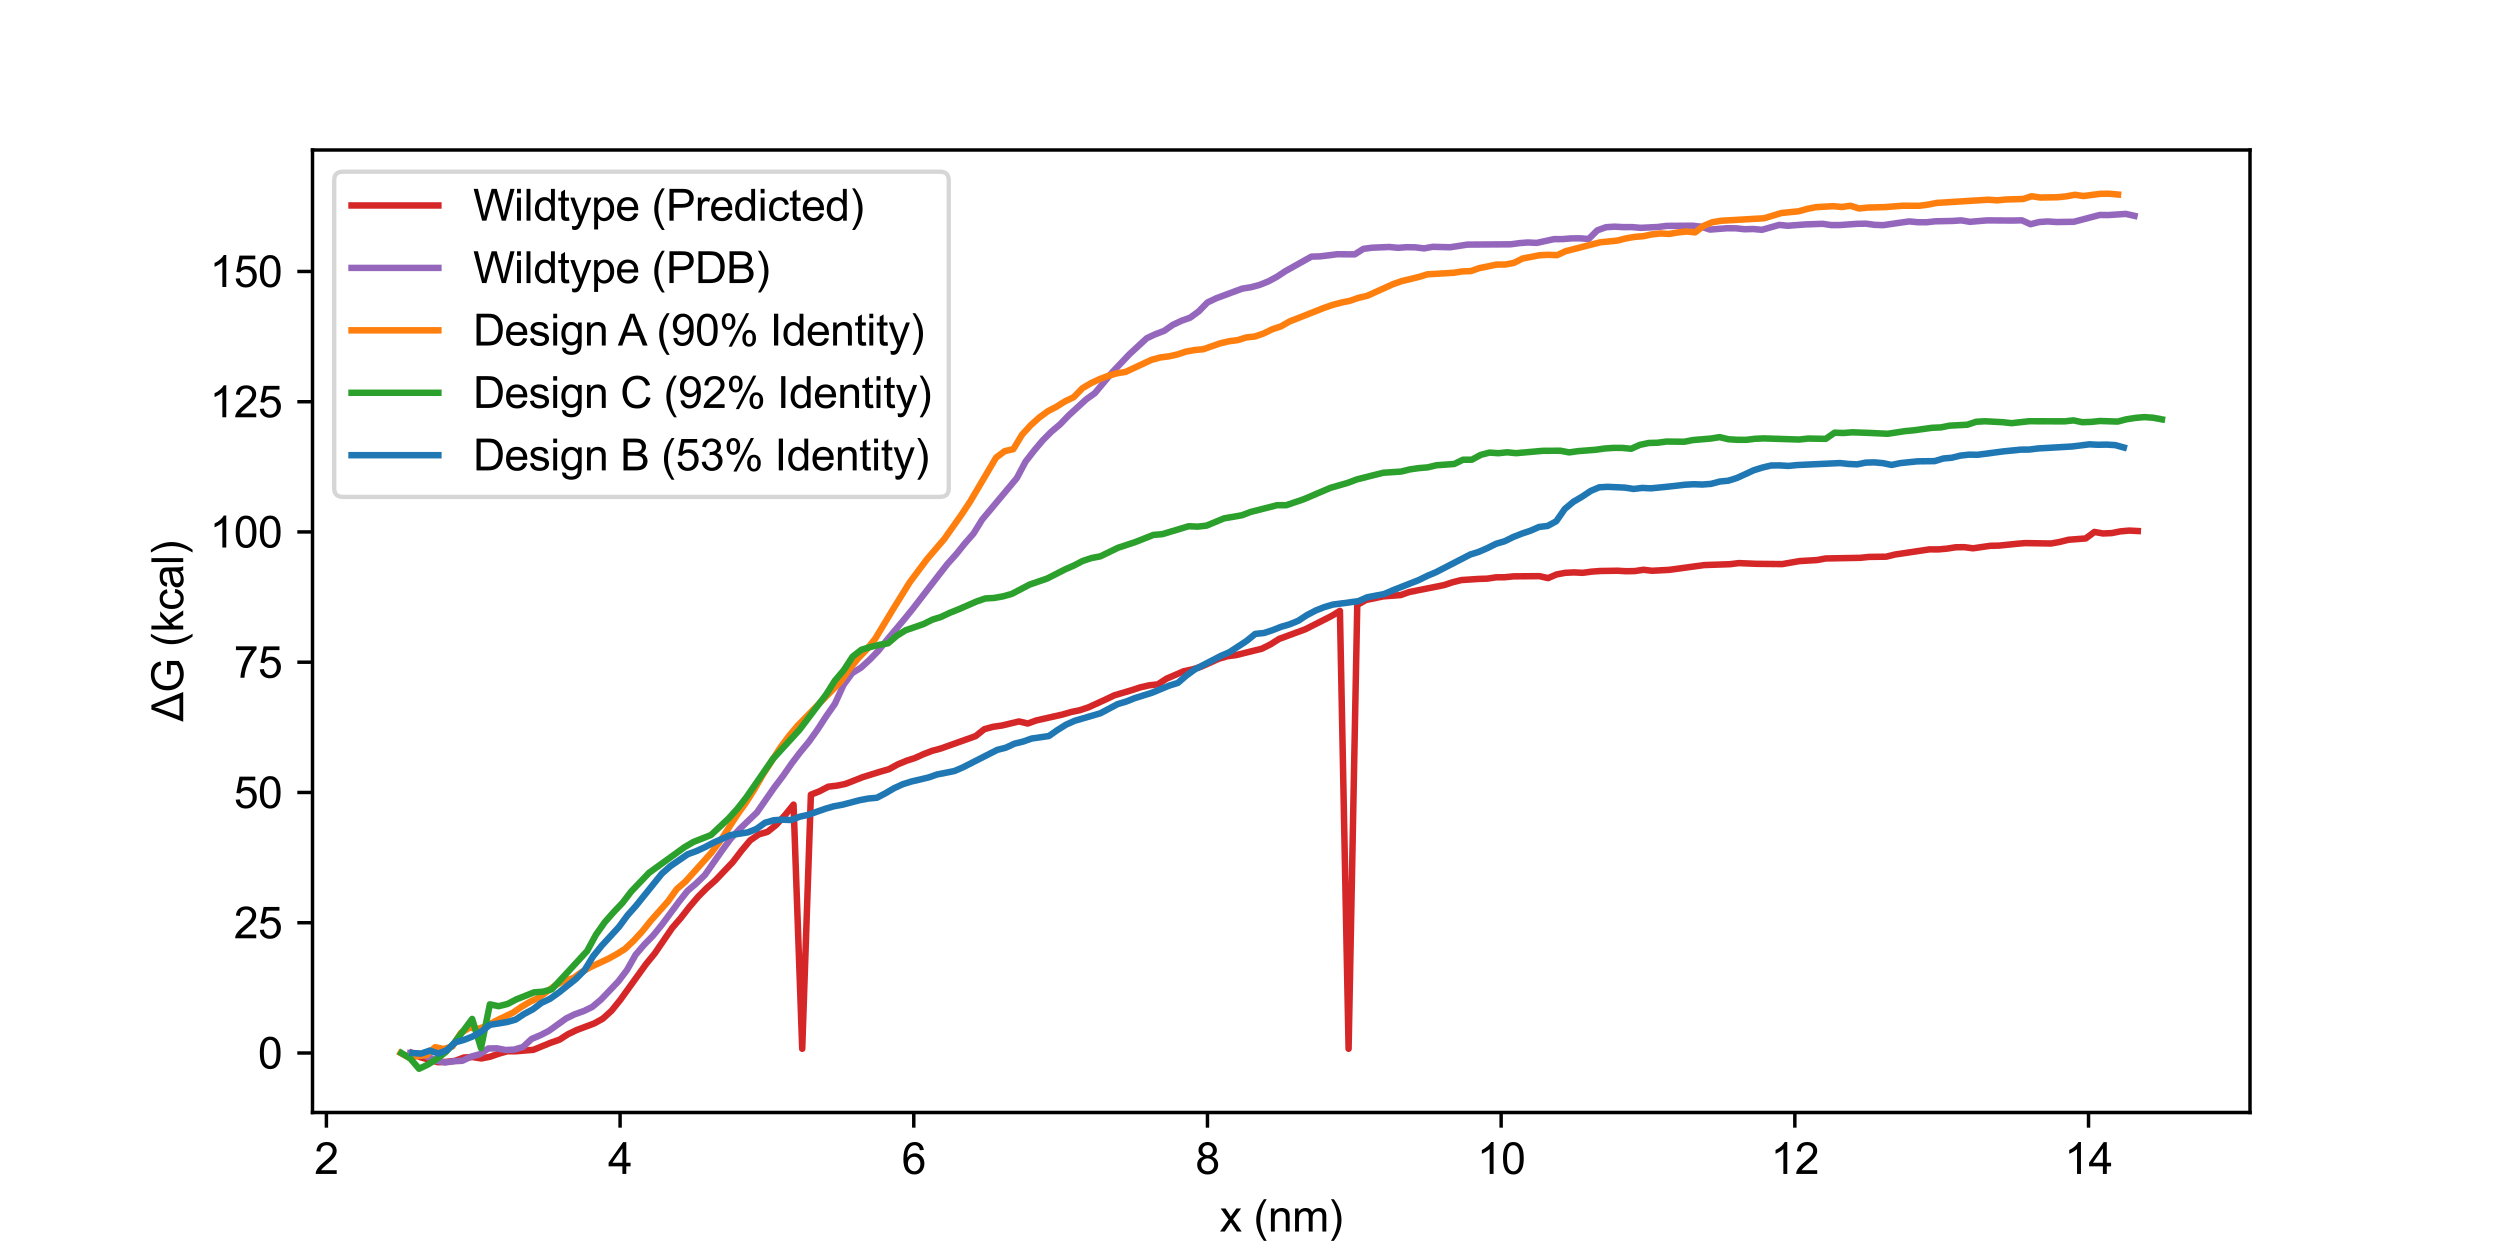 <?xml version="1.0" encoding="utf-8" standalone="no"?>
<!DOCTYPE svg PUBLIC "-//W3C//DTD SVG 1.1//EN"
  "http://www.w3.org/Graphics/SVG/1.1/DTD/svg11.dtd">
<svg xmlns:xlink="http://www.w3.org/1999/xlink" width="576pt" height="288pt" viewBox="0 0 576 288" xmlns="http://www.w3.org/2000/svg" version="1.1">
 <defs>
  <style type="text/css">*{stroke-linejoin: round; stroke-linecap: butt}</style>
 </defs>
 <g id="figure_1">
  <g id="patch_1">
   <path d="M 0 288 
L 576 288 
L 576 0 
L 0 0 
z
" style="fill: #ffffff"/>
  </g>
  <g id="axes_1">
   <g id="patch_2">
    <path d="M 72 256.32 
L 518.4 256.32 
L 518.4 34.56 
L 72 34.56 
z
" style="fill: #ffffff"/>
   </g>
   <g id="matplotlib.axis_1">
    <g id="xtick_1">
     <g id="line2d_1">
      <defs>
       <path id="m105fe43b9d" d="M 0 0 
L 0 3.5 
" style="stroke: #000000; stroke-width: 0.8"/>
      </defs>
      <g>
       <use xlink:href="#m105fe43b9d" x="75.203" y="256.32" style="stroke: #000000; stroke-width: 0.8"/>
      </g>
     </g>
     <g id="text_1">
      <!-- 2 -->
      <g transform="translate(72.423 270.478) scale(0.1 -0.1)">
       <defs>
        <path id="ArialMT-32" d="M 3222 541 
L 3222 0 
L 194 0 
Q 188 203 259 391 
Q 375 700 629 1000 
Q 884 1300 1366 1694 
Q 2113 2306 2375 2664 
Q 2638 3022 2638 3341 
Q 2638 3675 2398 3904 
Q 2159 4134 1775 4134 
Q 1369 4134 1125 3890 
Q 881 3647 878 3216 
L 300 3275 
Q 359 3922 746 4261 
Q 1134 4600 1788 4600 
Q 2447 4600 2831 4234 
Q 3216 3869 3216 3328 
Q 3216 3053 3103 2787 
Q 2991 2522 2730 2228 
Q 2469 1934 1863 1422 
Q 1356 997 1212 845 
Q 1069 694 975 541 
L 3222 541 
z
" transform="scale(0.016)"/>
       </defs>
       <use xlink:href="#ArialMT-32"/>
      </g>
     </g>
    </g>
    <g id="xtick_2">
     <g id="line2d_2">
      <g>
       <use xlink:href="#m105fe43b9d" x="142.869" y="256.32" style="stroke: #000000; stroke-width: 0.8"/>
      </g>
     </g>
     <g id="text_2">
      <!-- 4 -->
      <g transform="translate(140.088 270.478) scale(0.1 -0.1)">
       <defs>
        <path id="ArialMT-34" d="M 2069 0 
L 2069 1097 
L 81 1097 
L 81 1613 
L 2172 4581 
L 2631 4581 
L 2631 1613 
L 3250 1613 
L 3250 1097 
L 2631 1097 
L 2631 0 
L 2069 0 
z
M 2069 1613 
L 2069 3678 
L 634 1613 
L 2069 1613 
z
" transform="scale(0.016)"/>
       </defs>
       <use xlink:href="#ArialMT-34"/>
      </g>
     </g>
    </g>
    <g id="xtick_3">
     <g id="line2d_3">
      <g>
       <use xlink:href="#m105fe43b9d" x="210.534" y="256.32" style="stroke: #000000; stroke-width: 0.8"/>
      </g>
     </g>
     <g id="text_3">
      <!-- 6 -->
      <g transform="translate(207.754 270.478) scale(0.1 -0.1)">
       <defs>
        <path id="ArialMT-36" d="M 3184 3459 
L 2625 3416 
Q 2550 3747 2413 3897 
Q 2184 4138 1850 4138 
Q 1581 4138 1378 3988 
Q 1113 3794 959 3422 
Q 806 3050 800 2363 
Q 1003 2672 1297 2822 
Q 1591 2972 1913 2972 
Q 2475 2972 2870 2558 
Q 3266 2144 3266 1488 
Q 3266 1056 3080 686 
Q 2894 316 2569 119 
Q 2244 -78 1831 -78 
Q 1128 -78 684 439 
Q 241 956 241 2144 
Q 241 3472 731 4075 
Q 1159 4600 1884 4600 
Q 2425 4600 2770 4297 
Q 3116 3994 3184 3459 
z
M 888 1484 
Q 888 1194 1011 928 
Q 1134 663 1356 523 
Q 1578 384 1822 384 
Q 2178 384 2434 671 
Q 2691 959 2691 1453 
Q 2691 1928 2437 2201 
Q 2184 2475 1800 2475 
Q 1419 2475 1153 2201 
Q 888 1928 888 1484 
z
" transform="scale(0.016)"/>
       </defs>
       <use xlink:href="#ArialMT-36"/>
      </g>
     </g>
    </g>
    <g id="xtick_4">
     <g id="line2d_4">
      <g>
       <use xlink:href="#m105fe43b9d" x="278.2" y="256.32" style="stroke: #000000; stroke-width: 0.8"/>
      </g>
     </g>
     <g id="text_4">
      <!-- 8 -->
      <g transform="translate(275.419 270.478) scale(0.1 -0.1)">
       <defs>
        <path id="ArialMT-38" d="M 1131 2484 
Q 781 2613 612 2850 
Q 444 3088 444 3419 
Q 444 3919 803 4259 
Q 1163 4600 1759 4600 
Q 2359 4600 2725 4251 
Q 3091 3903 3091 3403 
Q 3091 3084 2923 2848 
Q 2756 2613 2416 2484 
Q 2838 2347 3058 2040 
Q 3278 1734 3278 1309 
Q 3278 722 2862 322 
Q 2447 -78 1769 -78 
Q 1091 -78 675 323 
Q 259 725 259 1325 
Q 259 1772 486 2073 
Q 713 2375 1131 2484 
z
M 1019 3438 
Q 1019 3113 1228 2906 
Q 1438 2700 1772 2700 
Q 2097 2700 2305 2904 
Q 2513 3109 2513 3406 
Q 2513 3716 2298 3927 
Q 2084 4138 1766 4138 
Q 1444 4138 1231 3931 
Q 1019 3725 1019 3438 
z
M 838 1322 
Q 838 1081 952 856 
Q 1066 631 1291 507 
Q 1516 384 1775 384 
Q 2178 384 2440 643 
Q 2703 903 2703 1303 
Q 2703 1709 2433 1975 
Q 2163 2241 1756 2241 
Q 1359 2241 1098 1978 
Q 838 1716 838 1322 
z
" transform="scale(0.016)"/>
       </defs>
       <use xlink:href="#ArialMT-38"/>
      </g>
     </g>
    </g>
    <g id="xtick_5">
     <g id="line2d_5">
      <g>
       <use xlink:href="#m105fe43b9d" x="345.865" y="256.32" style="stroke: #000000; stroke-width: 0.8"/>
      </g>
     </g>
     <g id="text_5">
      <!-- 10 -->
      <g transform="translate(340.304 270.478) scale(0.1 -0.1)">
       <defs>
        <path id="ArialMT-31" d="M 2384 0 
L 1822 0 
L 1822 3584 
Q 1619 3391 1289 3197 
Q 959 3003 697 2906 
L 697 3450 
Q 1169 3672 1522 3987 
Q 1875 4303 2022 4600 
L 2384 4600 
L 2384 0 
z
" transform="scale(0.016)"/>
        <path id="ArialMT-30" d="M 266 2259 
Q 266 3072 433 3567 
Q 600 4063 929 4331 
Q 1259 4600 1759 4600 
Q 2128 4600 2406 4451 
Q 2684 4303 2865 4023 
Q 3047 3744 3150 3342 
Q 3253 2941 3253 2259 
Q 3253 1453 3087 958 
Q 2922 463 2592 192 
Q 2263 -78 1759 -78 
Q 1097 -78 719 397 
Q 266 969 266 2259 
z
M 844 2259 
Q 844 1131 1108 757 
Q 1372 384 1759 384 
Q 2147 384 2411 759 
Q 2675 1134 2675 2259 
Q 2675 3391 2411 3762 
Q 2147 4134 1753 4134 
Q 1366 4134 1134 3806 
Q 844 3388 844 2259 
z
" transform="scale(0.016)"/>
       </defs>
       <use xlink:href="#ArialMT-31"/>
       <use xlink:href="#ArialMT-30" transform="translate(55.615 0)"/>
      </g>
     </g>
    </g>
    <g id="xtick_6">
     <g id="line2d_6">
      <g>
       <use xlink:href="#m105fe43b9d" x="413.531" y="256.32" style="stroke: #000000; stroke-width: 0.8"/>
      </g>
     </g>
     <g id="text_6">
      <!-- 12 -->
      <g transform="translate(407.97 270.478) scale(0.1 -0.1)">
       <use xlink:href="#ArialMT-31"/>
       <use xlink:href="#ArialMT-32" transform="translate(55.615 0)"/>
      </g>
     </g>
    </g>
    <g id="xtick_7">
     <g id="line2d_7">
      <g>
       <use xlink:href="#m105fe43b9d" x="481.196" y="256.32" style="stroke: #000000; stroke-width: 0.8"/>
      </g>
     </g>
     <g id="text_7">
      <!-- 14 -->
      <g transform="translate(475.635 270.478) scale(0.1 -0.1)">
       <use xlink:href="#ArialMT-31"/>
       <use xlink:href="#ArialMT-34" transform="translate(55.615 0)"/>
      </g>
     </g>
    </g>
    <g id="text_8">
     <!-- x (nm) -->
     <g transform="translate(281.036 283.745) scale(0.1 -0.1)">
      <defs>
       <path id="ArialMT-78" d="M 47 0 
L 1259 1725 
L 138 3319 
L 841 3319 
L 1350 2541 
Q 1494 2319 1581 2169 
Q 1719 2375 1834 2534 
L 2394 3319 
L 3066 3319 
L 1919 1756 
L 3153 0 
L 2463 0 
L 1781 1031 
L 1600 1309 
L 728 0 
L 47 0 
z
" transform="scale(0.016)"/>
       <path id="ArialMT-20" transform="scale(0.016)"/>
       <path id="ArialMT-28" d="M 1497 -1347 
Q 1031 -759 709 28 
Q 388 816 388 1659 
Q 388 2403 628 3084 
Q 909 3875 1497 4659 
L 1900 4659 
Q 1522 4009 1400 3731 
Q 1209 3300 1100 2831 
Q 966 2247 966 1656 
Q 966 153 1900 -1347 
L 1497 -1347 
z
" transform="scale(0.016)"/>
       <path id="ArialMT-6e" d="M 422 0 
L 422 3319 
L 928 3319 
L 928 2847 
Q 1294 3394 1984 3394 
Q 2284 3394 2536 3286 
Q 2788 3178 2913 3003 
Q 3038 2828 3088 2588 
Q 3119 2431 3119 2041 
L 3119 0 
L 2556 0 
L 2556 2019 
Q 2556 2363 2490 2533 
Q 2425 2703 2258 2804 
Q 2091 2906 1866 2906 
Q 1506 2906 1245 2678 
Q 984 2450 984 1813 
L 984 0 
L 422 0 
z
" transform="scale(0.016)"/>
       <path id="ArialMT-6d" d="M 422 0 
L 422 3319 
L 925 3319 
L 925 2853 
Q 1081 3097 1340 3245 
Q 1600 3394 1931 3394 
Q 2300 3394 2536 3241 
Q 2772 3088 2869 2813 
Q 3263 3394 3894 3394 
Q 4388 3394 4653 3120 
Q 4919 2847 4919 2278 
L 4919 0 
L 4359 0 
L 4359 2091 
Q 4359 2428 4304 2576 
Q 4250 2725 4106 2815 
Q 3963 2906 3769 2906 
Q 3419 2906 3187 2673 
Q 2956 2441 2956 1928 
L 2956 0 
L 2394 0 
L 2394 2156 
Q 2394 2531 2256 2718 
Q 2119 2906 1806 2906 
Q 1569 2906 1367 2781 
Q 1166 2656 1075 2415 
Q 984 2175 984 1722 
L 984 0 
L 422 0 
z
" transform="scale(0.016)"/>
       <path id="ArialMT-29" d="M 791 -1347 
L 388 -1347 
Q 1322 153 1322 1656 
Q 1322 2244 1188 2822 
Q 1081 3291 891 3722 
Q 769 4003 388 4659 
L 791 4659 
Q 1378 3875 1659 3084 
Q 1900 2403 1900 1659 
Q 1900 816 1576 28 
Q 1253 -759 791 -1347 
z
" transform="scale(0.016)"/>
      </defs>
      <use xlink:href="#ArialMT-78"/>
      <use xlink:href="#ArialMT-20" transform="translate(50 0)"/>
      <use xlink:href="#ArialMT-28" transform="translate(77.783 0)"/>
      <use xlink:href="#ArialMT-6e" transform="translate(111.084 0)"/>
      <use xlink:href="#ArialMT-6d" transform="translate(166.699 0)"/>
      <use xlink:href="#ArialMT-29" transform="translate(250 0)"/>
     </g>
    </g>
   </g>
   <g id="matplotlib.axis_2">
    <g id="ytick_1">
     <g id="line2d_8">
      <defs>
       <path id="m4ec7baa8ed" d="M 0 0 
L -3.5 0 
" style="stroke: #000000; stroke-width: 0.8"/>
      </defs>
      <g>
       <use xlink:href="#m4ec7baa8ed" x="72" y="242.616" style="stroke: #000000; stroke-width: 0.8"/>
      </g>
     </g>
     <g id="text_9">
      <!-- 0 -->
      <g transform="translate(59.439 246.195) scale(0.1 -0.1)">
       <use xlink:href="#ArialMT-30"/>
      </g>
     </g>
    </g>
    <g id="ytick_2">
     <g id="line2d_9">
      <g>
       <use xlink:href="#m4ec7baa8ed" x="72" y="212.603" style="stroke: #000000; stroke-width: 0.8"/>
      </g>
     </g>
     <g id="text_10">
      <!-- 25 -->
      <g transform="translate(53.878 216.182) scale(0.1 -0.1)">
       <defs>
        <path id="ArialMT-35" d="M 266 1200 
L 856 1250 
Q 922 819 1161 601 
Q 1400 384 1738 384 
Q 2144 384 2425 690 
Q 2706 997 2706 1503 
Q 2706 1984 2436 2262 
Q 2166 2541 1728 2541 
Q 1456 2541 1237 2417 
Q 1019 2294 894 2097 
L 366 2166 
L 809 4519 
L 3088 4519 
L 3088 3981 
L 1259 3981 
L 1013 2750 
Q 1425 3038 1878 3038 
Q 2478 3038 2890 2622 
Q 3303 2206 3303 1553 
Q 3303 931 2941 478 
Q 2500 -78 1738 -78 
Q 1113 -78 717 272 
Q 322 622 266 1200 
z
" transform="scale(0.016)"/>
       </defs>
       <use xlink:href="#ArialMT-32"/>
       <use xlink:href="#ArialMT-35" transform="translate(55.615 0)"/>
      </g>
     </g>
    </g>
    <g id="ytick_3">
     <g id="line2d_10">
      <g>
       <use xlink:href="#m4ec7baa8ed" x="72" y="182.591" style="stroke: #000000; stroke-width: 0.8"/>
      </g>
     </g>
     <g id="text_11">
      <!-- 50 -->
      <g transform="translate(53.878 186.17) scale(0.1 -0.1)">
       <use xlink:href="#ArialMT-35"/>
       <use xlink:href="#ArialMT-30" transform="translate(55.615 0)"/>
      </g>
     </g>
    </g>
    <g id="ytick_4">
     <g id="line2d_11">
      <g>
       <use xlink:href="#m4ec7baa8ed" x="72" y="152.578" style="stroke: #000000; stroke-width: 0.8"/>
      </g>
     </g>
     <g id="text_12">
      <!-- 75 -->
      <g transform="translate(53.878 156.157) scale(0.1 -0.1)">
       <defs>
        <path id="ArialMT-37" d="M 303 3981 
L 303 4522 
L 3269 4522 
L 3269 4084 
Q 2831 3619 2401 2847 
Q 1972 2075 1738 1259 
Q 1569 684 1522 0 
L 944 0 
Q 953 541 1156 1306 
Q 1359 2072 1739 2783 
Q 2119 3494 2547 3981 
L 303 3981 
z
" transform="scale(0.016)"/>
       </defs>
       <use xlink:href="#ArialMT-37"/>
       <use xlink:href="#ArialMT-35" transform="translate(55.615 0)"/>
      </g>
     </g>
    </g>
    <g id="ytick_5">
     <g id="line2d_12">
      <g>
       <use xlink:href="#m4ec7baa8ed" x="72" y="122.565" style="stroke: #000000; stroke-width: 0.8"/>
      </g>
     </g>
     <g id="text_13">
      <!-- 100 -->
      <g transform="translate(48.317 126.144) scale(0.1 -0.1)">
       <use xlink:href="#ArialMT-31"/>
       <use xlink:href="#ArialMT-30" transform="translate(55.615 0)"/>
       <use xlink:href="#ArialMT-30" transform="translate(111.23 0)"/>
      </g>
     </g>
    </g>
    <g id="ytick_6">
     <g id="line2d_13">
      <g>
       <use xlink:href="#m4ec7baa8ed" x="72" y="92.553" style="stroke: #000000; stroke-width: 0.8"/>
      </g>
     </g>
     <g id="text_14">
      <!-- 125 -->
      <g transform="translate(48.317 96.132) scale(0.1 -0.1)">
       <use xlink:href="#ArialMT-31"/>
       <use xlink:href="#ArialMT-32" transform="translate(55.615 0)"/>
       <use xlink:href="#ArialMT-35" transform="translate(111.23 0)"/>
      </g>
     </g>
    </g>
    <g id="ytick_7">
     <g id="line2d_14">
      <g>
       <use xlink:href="#m4ec7baa8ed" x="72" y="62.54" style="stroke: #000000; stroke-width: 0.8"/>
      </g>
     </g>
     <g id="text_15">
      <!-- 150 -->
      <g transform="translate(48.317 66.119) scale(0.1 -0.1)">
       <use xlink:href="#ArialMT-31"/>
       <use xlink:href="#ArialMT-35" transform="translate(55.615 0)"/>
       <use xlink:href="#ArialMT-30" transform="translate(111.23 0)"/>
      </g>
     </g>
    </g>
    <g id="text_16">
     <!-- ΔG (kcal) -->
     <g transform="translate(42.212 166.279) rotate(-90) scale(0.1 -0.1)">
      <defs>
       <path id="ArialMT-394" d="M -6 0 
L 1753 4581 
L 2406 4581 
L 4281 0 
L -6 0 
z
M 834 541 
L 3381 541 
L 2391 3150 
Q 2169 3738 2066 4100 
Q 1981 3675 1819 3225 
L 834 541 
z
" transform="scale(0.016)"/>
       <path id="ArialMT-47" d="M 2638 1797 
L 2638 2334 
L 4578 2338 
L 4578 638 
Q 4131 281 3656 101 
Q 3181 -78 2681 -78 
Q 2006 -78 1454 211 
Q 903 500 622 1047 
Q 341 1594 341 2269 
Q 341 2938 620 3517 
Q 900 4097 1425 4378 
Q 1950 4659 2634 4659 
Q 3131 4659 3532 4498 
Q 3934 4338 4162 4050 
Q 4391 3763 4509 3300 
L 3963 3150 
Q 3859 3500 3706 3700 
Q 3553 3900 3268 4020 
Q 2984 4141 2638 4141 
Q 2222 4141 1919 4014 
Q 1616 3888 1430 3681 
Q 1244 3475 1141 3228 
Q 966 2803 966 2306 
Q 966 1694 1177 1281 
Q 1388 869 1791 669 
Q 2194 469 2647 469 
Q 3041 469 3416 620 
Q 3791 772 3984 944 
L 3984 1797 
L 2638 1797 
z
" transform="scale(0.016)"/>
       <path id="ArialMT-6b" d="M 425 0 
L 425 4581 
L 988 4581 
L 988 1969 
L 2319 3319 
L 3047 3319 
L 1778 2088 
L 3175 0 
L 2481 0 
L 1384 1697 
L 988 1316 
L 988 0 
L 425 0 
z
" transform="scale(0.016)"/>
       <path id="ArialMT-63" d="M 2588 1216 
L 3141 1144 
Q 3050 572 2676 248 
Q 2303 -75 1759 -75 
Q 1078 -75 664 370 
Q 250 816 250 1647 
Q 250 2184 428 2587 
Q 606 2991 970 3192 
Q 1334 3394 1763 3394 
Q 2303 3394 2647 3120 
Q 2991 2847 3088 2344 
L 2541 2259 
Q 2463 2594 2264 2762 
Q 2066 2931 1784 2931 
Q 1359 2931 1093 2626 
Q 828 2322 828 1663 
Q 828 994 1084 691 
Q 1341 388 1753 388 
Q 2084 388 2306 591 
Q 2528 794 2588 1216 
z
" transform="scale(0.016)"/>
       <path id="ArialMT-61" d="M 2588 409 
Q 2275 144 1986 34 
Q 1697 -75 1366 -75 
Q 819 -75 525 192 
Q 231 459 231 875 
Q 231 1119 342 1320 
Q 453 1522 633 1644 
Q 813 1766 1038 1828 
Q 1203 1872 1538 1913 
Q 2219 1994 2541 2106 
Q 2544 2222 2544 2253 
Q 2544 2597 2384 2738 
Q 2169 2928 1744 2928 
Q 1347 2928 1158 2789 
Q 969 2650 878 2297 
L 328 2372 
Q 403 2725 575 2942 
Q 747 3159 1072 3276 
Q 1397 3394 1825 3394 
Q 2250 3394 2515 3294 
Q 2781 3194 2906 3042 
Q 3031 2891 3081 2659 
Q 3109 2516 3109 2141 
L 3109 1391 
Q 3109 606 3145 398 
Q 3181 191 3288 0 
L 2700 0 
Q 2613 175 2588 409 
z
M 2541 1666 
Q 2234 1541 1622 1453 
Q 1275 1403 1131 1340 
Q 988 1278 909 1158 
Q 831 1038 831 891 
Q 831 666 1001 516 
Q 1172 366 1500 366 
Q 1825 366 2078 508 
Q 2331 650 2450 897 
Q 2541 1088 2541 1459 
L 2541 1666 
z
" transform="scale(0.016)"/>
       <path id="ArialMT-6c" d="M 409 0 
L 409 4581 
L 972 4581 
L 972 0 
L 409 0 
z
" transform="scale(0.016)"/>
      </defs>
      <use xlink:href="#ArialMT-394"/>
      <use xlink:href="#ArialMT-47" transform="translate(66.797 0)"/>
      <use xlink:href="#ArialMT-20" transform="translate(144.58 0)"/>
      <use xlink:href="#ArialMT-28" transform="translate(172.363 0)"/>
      <use xlink:href="#ArialMT-6b" transform="translate(205.664 0)"/>
      <use xlink:href="#ArialMT-63" transform="translate(255.664 0)"/>
      <use xlink:href="#ArialMT-61" transform="translate(305.664 0)"/>
      <use xlink:href="#ArialMT-6c" transform="translate(361.279 0)"/>
      <use xlink:href="#ArialMT-29" transform="translate(383.496 0)"/>
     </g>
    </g>
   </g>
   <g id="line2d_15">
    <path d="M 94.912 242.616 
L 96.91 243.603 
L 100.907 244.735 
L 102.905 244.649 
L 104.903 244.4 
L 106.901 243.648 
L 108.899 243.549 
L 110.898 243.865 
L 112.896 243.474 
L 114.894 242.782 
L 116.892 242.211 
L 118.89 242.212 
L 122.887 241.879 
L 126.883 240.244 
L 128.881 239.552 
L 130.879 238.273 
L 132.877 237.316 
L 136.874 235.814 
L 138.872 234.715 
L 140.87 232.904 
L 142.868 230.435 
L 148.863 222.106 
L 150.861 219.665 
L 154.857 213.818 
L 156.856 211.507 
L 158.854 208.945 
L 160.852 206.601 
L 162.85 204.587 
L 164.848 202.813 
L 168.845 198.615 
L 170.843 195.993 
L 172.841 193.605 
L 174.839 192.237 
L 176.837 191.655 
L 178.835 190.053 
L 180.834 187.84 
L 182.832 185.382 
L 184.83 241.638 
L 186.828 183.091 
L 188.826 182.305 
L 190.824 181.253 
L 192.823 181.021 
L 194.821 180.603 
L 198.817 179.039 
L 202.813 177.794 
L 204.812 177.225 
L 206.81 176.13 
L 208.808 175.296 
L 210.806 174.641 
L 212.804 173.745 
L 214.802 172.98 
L 216.801 172.442 
L 224.793 169.595 
L 226.792 168 
L 228.79 167.454 
L 230.788 167.171 
L 234.784 166.216 
L 236.782 166.702 
L 238.781 165.983 
L 244.775 164.633 
L 246.773 164.05 
L 248.771 163.634 
L 250.77 162.974 
L 254.766 161.144 
L 256.764 160.195 
L 260.76 159.015 
L 262.759 158.353 
L 264.757 157.9 
L 266.755 157.675 
L 268.753 156.372 
L 272.749 154.646 
L 274.748 154.221 
L 276.746 153.605 
L 280.742 151.802 
L 282.74 151.2 
L 284.739 150.947 
L 290.733 149.46 
L 292.731 148.458 
L 294.729 147.196 
L 300.724 144.994 
L 306.718 141.961 
L 308.717 140.75 
L 310.715 241.638 
L 312.713 139.368 
L 314.711 138.238 
L 318.707 137.407 
L 322.704 137.108 
L 324.702 136.401 
L 332.695 134.809 
L 334.693 134.149 
L 336.691 133.647 
L 340.687 133.383 
L 342.685 133.319 
L 344.684 133.015 
L 346.682 132.997 
L 348.68 132.793 
L 354.675 132.744 
L 356.673 133.196 
L 358.671 132.341 
L 360.669 131.976 
L 362.667 131.88 
L 364.665 131.979 
L 366.664 131.709 
L 368.662 131.56 
L 372.658 131.493 
L 374.656 131.612 
L 376.654 131.574 
L 378.653 131.274 
L 380.651 131.505 
L 384.647 131.289 
L 392.64 130.193 
L 398.634 129.989 
L 400.632 129.738 
L 404.629 129.904 
L 410.623 129.968 
L 414.62 129.273 
L 418.616 129.039 
L 420.614 128.672 
L 428.607 128.521 
L 430.605 128.314 
L 434.601 128.26 
L 436.6 127.763 
L 444.592 126.57 
L 446.59 126.587 
L 448.588 126.406 
L 450.587 126.093 
L 452.585 126.065 
L 454.583 126.33 
L 458.579 125.749 
L 460.577 125.71 
L 464.574 125.298 
L 466.572 125.128 
L 472.567 125.222 
L 474.565 124.861 
L 476.563 124.363 
L 480.559 124.056 
L 482.558 122.558 
L 484.556 122.915 
L 486.554 122.822 
L 488.552 122.426 
L 490.55 122.245 
L 492.548 122.347 
L 492.548 122.347 
" clip-path="url(#p175d2873d5)" style="fill: none; stroke: #d62728; stroke-width: 1.5; stroke-linecap: square"/>
   </g>
   <g id="line2d_16">
    <path d="M 94.543 242.616 
L 96.539 242.79 
L 98.535 243.483 
L 100.531 244.358 
L 102.528 244.799 
L 104.524 244.513 
L 106.52 244.407 
L 108.516 243.449 
L 110.512 242.899 
L 112.509 241.573 
L 114.505 241.532 
L 116.501 241.921 
L 118.497 241.823 
L 120.493 241.223 
L 122.49 239.365 
L 124.486 238.522 
L 126.482 237.499 
L 130.474 234.63 
L 132.471 233.668 
L 134.467 232.961 
L 136.463 231.996 
L 138.459 230.313 
L 142.452 226.131 
L 144.448 223.509 
L 146.444 219.979 
L 148.44 217.64 
L 150.437 215.594 
L 152.433 213.145 
L 156.425 207.768 
L 158.421 205.243 
L 160.418 203.535 
L 162.414 201.592 
L 166.406 195.892 
L 168.402 193.173 
L 170.399 191.027 
L 174.391 187.192 
L 178.383 181.452 
L 180.38 178.815 
L 182.376 175.939 
L 184.372 173.306 
L 186.368 170.899 
L 188.364 168.094 
L 190.361 165.018 
L 192.357 162.164 
L 194.353 157.791 
L 196.349 155.07 
L 198.345 153.849 
L 200.342 152.029 
L 202.338 149.977 
L 204.334 147.46 
L 208.326 142.708 
L 210.323 140.239 
L 216.311 132.477 
L 218.308 129.923 
L 220.304 127.698 
L 222.3 125.214 
L 224.296 122.937 
L 226.292 119.707 
L 234.277 110.148 
L 236.273 106.381 
L 238.27 103.805 
L 240.266 101.438 
L 242.262 99.436 
L 244.258 97.759 
L 246.254 95.682 
L 250.247 92.025 
L 252.243 90.596 
L 256.235 85.812 
L 260.228 81.604 
L 264.22 77.926 
L 266.216 76.99 
L 268.213 76.236 
L 270.209 74.847 
L 272.205 73.907 
L 274.201 73.196 
L 276.197 71.734 
L 278.194 69.689 
L 280.19 68.735 
L 286.178 66.508 
L 288.175 66.182 
L 290.171 65.654 
L 292.167 64.862 
L 294.163 63.79 
L 296.159 62.472 
L 302.148 59.123 
L 304.144 59.07 
L 308.137 58.569 
L 312.129 58.606 
L 314.125 57.338 
L 316.122 57.072 
L 320.114 56.906 
L 322.11 57.096 
L 324.106 56.948 
L 326.103 56.988 
L 328.099 57.231 
L 330.095 56.867 
L 334.087 56.97 
L 338.08 56.356 
L 342.072 56.328 
L 348.061 56.287 
L 350.057 56.016 
L 352.053 55.865 
L 354.049 55.966 
L 358.042 55.096 
L 360.038 55.089 
L 362.034 54.924 
L 364.03 54.907 
L 366.026 55.063 
L 368.023 53.069 
L 370.019 52.349 
L 372.015 52.223 
L 374.011 52.332 
L 376.008 52.32 
L 378.004 52.496 
L 381.996 52.295 
L 383.992 52.049 
L 389.981 52.002 
L 391.977 52.24 
L 393.974 52.896 
L 397.966 52.585 
L 399.962 52.602 
L 401.958 52.819 
L 403.955 52.763 
L 405.951 52.947 
L 409.943 51.818 
L 411.94 52.014 
L 415.932 51.708 
L 419.924 51.565 
L 421.921 51.859 
L 423.917 51.852 
L 427.909 51.566 
L 429.905 51.535 
L 431.902 51.803 
L 433.898 51.872 
L 437.89 51.291 
L 439.886 51.012 
L 441.882 51.201 
L 443.879 51.206 
L 445.875 50.989 
L 449.867 50.906 
L 451.863 50.773 
L 453.86 51.106 
L 457.852 50.776 
L 463.841 50.816 
L 465.837 50.76 
L 467.833 51.656 
L 469.829 51.156 
L 471.825 51.025 
L 473.822 51.158 
L 477.814 51.097 
L 483.803 49.525 
L 485.799 49.549 
L 489.791 49.283 
L 491.787 49.732 
L 491.787 49.732 
" clip-path="url(#p175d2873d5)" style="fill: none; stroke: #9467bd; stroke-width: 1.5; stroke-linecap: square"/>
   </g>
   <g id="line2d_17">
    <path d="M 92.291 242.616 
L 94.279 243.674 
L 96.268 243.325 
L 98.256 243.095 
L 100.245 241.278 
L 102.233 241.678 
L 104.222 241.113 
L 106.21 237.953 
L 108.199 236.763 
L 110.187 237.032 
L 112.175 236.383 
L 114.164 235.234 
L 118.141 233.344 
L 120.129 231.985 
L 122.118 230.799 
L 124.106 229.889 
L 128.083 226.943 
L 130.072 225.946 
L 132.06 225.37 
L 134.049 223.935 
L 136.037 222.824 
L 140.014 220.966 
L 142.002 219.884 
L 143.991 218.641 
L 145.979 216.758 
L 147.968 214.593 
L 149.956 212.119 
L 153.933 207.644 
L 155.922 204.853 
L 157.91 203.122 
L 163.875 196.489 
L 165.864 193.873 
L 169.841 187.744 
L 171.829 184.985 
L 173.818 181.857 
L 175.806 178.426 
L 179.783 172.251 
L 181.772 169.584 
L 183.76 167.218 
L 193.702 157.032 
L 195.691 154.174 
L 197.679 151.72 
L 199.668 149.661 
L 201.656 147.154 
L 205.633 140.565 
L 209.61 134.146 
L 213.587 128.829 
L 217.564 124.185 
L 221.541 118.553 
L 223.529 115.55 
L 229.495 105.434 
L 231.483 103.947 
L 233.472 103.485 
L 235.46 100.175 
L 237.448 97.996 
L 239.437 96.201 
L 241.425 94.745 
L 243.414 93.705 
L 245.402 92.461 
L 247.391 91.503 
L 249.379 89.452 
L 251.368 88.272 
L 253.356 87.349 
L 255.345 86.598 
L 257.333 86.007 
L 259.322 85.689 
L 265.287 82.913 
L 267.275 82.367 
L 269.264 82.113 
L 271.252 81.672 
L 273.241 81.008 
L 275.229 80.646 
L 277.218 80.467 
L 281.195 79.083 
L 283.183 78.624 
L 285.172 78.363 
L 287.16 77.744 
L 289.148 77.529 
L 291.137 76.831 
L 293.125 75.864 
L 295.114 75.207 
L 297.102 74.069 
L 305.056 70.934 
L 307.045 70.249 
L 309.033 69.715 
L 311.021 69.307 
L 313.01 68.614 
L 314.998 68.157 
L 320.964 65.459 
L 322.952 64.771 
L 326.929 63.802 
L 328.918 63.198 
L 334.883 62.848 
L 336.871 62.532 
L 338.86 62.467 
L 340.848 61.769 
L 344.825 60.963 
L 346.814 60.945 
L 348.802 60.57 
L 350.791 59.566 
L 354.768 58.793 
L 356.756 58.71 
L 358.745 58.792 
L 360.733 57.866 
L 368.687 55.828 
L 372.664 55.423 
L 374.652 54.916 
L 376.641 54.576 
L 378.629 54.422 
L 380.618 53.998 
L 382.606 53.788 
L 384.595 53.9 
L 386.583 53.548 
L 388.572 53.339 
L 390.56 53.538 
L 392.548 52.011 
L 394.537 51.196 
L 396.525 50.869 
L 406.468 50.285 
L 410.444 49.078 
L 414.421 48.677 
L 416.41 48.124 
L 418.398 47.731 
L 422.375 47.505 
L 424.364 47.686 
L 426.352 47.407 
L 428.341 48.032 
L 430.329 47.822 
L 434.306 47.716 
L 438.283 47.404 
L 442.26 47.408 
L 444.248 47.14 
L 446.237 46.751 
L 454.191 46.256 
L 458.168 46.014 
L 460.156 46.161 
L 462.145 45.961 
L 466.121 45.849 
L 468.11 45.214 
L 470.098 45.512 
L 474.075 45.444 
L 476.064 45.239 
L 478.052 44.881 
L 480.041 45.162 
L 484.017 44.642 
L 486.006 44.64 
L 487.994 44.823 
L 487.994 44.823 
" clip-path="url(#p175d2873d5)" style="fill: none; stroke: #ff7f0e; stroke-width: 1.5; stroke-linecap: square"/>
   </g>
   <g id="line2d_18">
    <path d="M 92.478 242.616 
L 94.517 243.866 
L 96.555 246.24 
L 98.593 245.27 
L 100.632 243.974 
L 102.67 242.414 
L 104.708 240.207 
L 108.785 234.767 
L 110.823 241.47 
L 112.862 231.401 
L 114.9 231.831 
L 116.939 231.314 
L 118.977 230.251 
L 123.054 228.635 
L 125.092 228.48 
L 127.13 227.925 
L 131.207 223.518 
L 135.284 219.093 
L 137.322 215.332 
L 139.36 212.456 
L 141.399 210.144 
L 143.437 208.004 
L 145.475 205.353 
L 149.552 201.082 
L 157.705 195.193 
L 159.744 193.995 
L 163.82 192.384 
L 167.897 188.544 
L 169.936 186.288 
L 171.974 183.675 
L 178.089 174.843 
L 184.204 168.145 
L 190.319 160.045 
L 192.357 156.822 
L 194.396 154.417 
L 196.434 151.291 
L 198.472 149.7 
L 200.511 149.074 
L 202.549 148.578 
L 204.587 148.228 
L 206.626 146.472 
L 208.664 145.208 
L 212.741 143.798 
L 214.779 142.786 
L 216.817 142.14 
L 218.856 141.18 
L 220.894 140.37 
L 224.971 138.593 
L 227.009 137.89 
L 229.048 137.764 
L 231.086 137.403 
L 233.124 136.832 
L 237.201 134.693 
L 241.278 133.286 
L 245.354 131.205 
L 247.393 130.314 
L 249.431 129.257 
L 251.469 128.569 
L 253.508 128.187 
L 257.584 126.211 
L 261.661 124.856 
L 265.738 123.242 
L 267.776 123.073 
L 273.891 121.24 
L 275.929 121.338 
L 277.968 121.108 
L 282.045 119.425 
L 286.121 118.719 
L 288.16 117.947 
L 294.275 116.391 
L 296.313 116.408 
L 300.39 115.023 
L 306.505 112.407 
L 310.581 111.229 
L 312.62 110.456 
L 316.696 109.426 
L 318.735 108.921 
L 322.811 108.649 
L 324.85 108.144 
L 326.888 107.854 
L 328.926 107.685 
L 330.965 107.194 
L 335.042 106.903 
L 337.08 105.922 
L 339.118 105.917 
L 341.157 104.802 
L 343.195 104.275 
L 345.233 104.42 
L 347.272 104.207 
L 349.31 104.412 
L 355.425 103.871 
L 359.502 103.846 
L 361.54 104.233 
L 363.578 103.944 
L 367.655 103.624 
L 369.693 103.336 
L 371.732 103.197 
L 373.77 103.194 
L 375.809 103.402 
L 377.847 102.489 
L 379.885 102.061 
L 381.923 102.003 
L 383.962 101.732 
L 388.038 101.776 
L 390.077 101.388 
L 394.154 101.045 
L 396.192 100.713 
L 398.23 101.203 
L 400.269 101.331 
L 402.307 101.338 
L 404.345 101.096 
L 406.384 101.007 
L 414.537 101.271 
L 416.575 101.04 
L 420.652 101.113 
L 422.69 99.689 
L 424.729 99.763 
L 426.767 99.601 
L 430.844 99.75 
L 434.92 99.942 
L 438.997 99.321 
L 441.035 99.134 
L 445.112 98.565 
L 447.151 98.476 
L 449.189 98.07 
L 453.266 97.854 
L 455.304 97.176 
L 457.342 97.059 
L 461.419 97.275 
L 463.457 97.5 
L 467.534 97.05 
L 475.687 97.08 
L 477.726 96.856 
L 479.764 97.278 
L 481.802 97.205 
L 483.841 96.998 
L 487.917 97.13 
L 489.956 96.597 
L 491.994 96.282 
L 494.033 96.1 
L 496.071 96.243 
L 498.109 96.627 
L 498.109 96.627 
" clip-path="url(#p175d2873d5)" style="fill: none; stroke: #2ca02c; stroke-width: 1.5; stroke-linecap: square"/>
   </g>
   <g id="line2d_19">
    <path d="M 95.03 242.616 
L 97.012 242.751 
L 98.993 242.053 
L 100.975 242.728 
L 102.956 241.956 
L 104.937 240.143 
L 106.919 239.58 
L 108.9 238.808 
L 110.882 237.686 
L 112.863 236.121 
L 116.826 235.477 
L 118.807 234.912 
L 120.789 233.596 
L 122.77 232.553 
L 124.751 231.052 
L 126.733 230.118 
L 128.714 228.705 
L 132.677 225.558 
L 134.658 223.572 
L 136.64 220.347 
L 138.621 217.9 
L 142.584 213.587 
L 144.565 210.907 
L 146.547 208.667 
L 152.491 201.287 
L 154.472 199.543 
L 158.435 196.822 
L 160.417 196.106 
L 162.398 195.196 
L 164.379 194.148 
L 168.342 192.391 
L 172.305 191.777 
L 174.286 190.99 
L 176.268 189.557 
L 178.249 188.986 
L 180.231 188.854 
L 182.212 188.937 
L 184.193 188.186 
L 186.175 187.734 
L 190.138 186.344 
L 192.119 185.769 
L 194.1 185.406 
L 198.063 184.362 
L 200.045 183.986 
L 202.026 183.803 
L 204.007 182.771 
L 205.989 181.607 
L 207.97 180.693 
L 209.952 180.072 
L 213.914 179.131 
L 215.896 178.44 
L 219.859 177.652 
L 221.84 176.807 
L 229.766 172.771 
L 231.747 172.264 
L 233.728 171.346 
L 235.71 170.862 
L 237.691 170.159 
L 241.654 169.585 
L 243.635 168.2 
L 245.617 166.963 
L 247.598 166.074 
L 253.542 164.333 
L 257.505 162.223 
L 259.487 161.633 
L 261.468 160.843 
L 265.431 159.603 
L 269.394 157.962 
L 271.375 157.346 
L 273.356 155.635 
L 275.338 154.201 
L 281.282 151.118 
L 283.263 150.261 
L 287.226 147.662 
L 289.208 146.051 
L 291.189 145.849 
L 293.17 145.207 
L 295.152 144.419 
L 297.133 143.839 
L 299.115 143.03 
L 301.096 141.73 
L 303.077 140.688 
L 305.059 139.893 
L 307.04 139.304 
L 312.984 138.505 
L 314.966 137.622 
L 318.929 136.851 
L 320.91 135.997 
L 324.873 134.439 
L 326.854 133.662 
L 328.836 132.681 
L 330.817 131.851 
L 338.743 127.764 
L 340.724 127.142 
L 342.705 126.279 
L 344.687 125.289 
L 346.668 124.707 
L 348.65 123.726 
L 350.631 122.945 
L 352.613 122.284 
L 354.594 121.411 
L 356.575 121.178 
L 358.557 120.099 
L 360.538 117.252 
L 362.519 115.607 
L 364.501 114.446 
L 366.482 113.12 
L 368.464 112.278 
L 370.445 112.167 
L 374.408 112.348 
L 376.389 112.656 
L 378.371 112.415 
L 380.352 112.516 
L 384.315 112.125 
L 388.278 111.675 
L 390.259 111.568 
L 392.24 111.635 
L 394.222 111.484 
L 396.203 110.951 
L 398.185 110.754 
L 400.166 110.136 
L 404.129 108.32 
L 406.11 107.71 
L 408.092 107.245 
L 410.073 107.229 
L 412.055 107.351 
L 414.036 107.151 
L 423.943 106.689 
L 425.924 106.9 
L 427.906 106.988 
L 429.887 106.584 
L 431.869 106.532 
L 433.85 106.71 
L 435.831 107.122 
L 437.813 106.701 
L 441.776 106.293 
L 445.738 106.244 
L 447.72 105.644 
L 449.701 105.46 
L 451.682 104.97 
L 453.664 104.748 
L 455.645 104.778 
L 461.589 103.995 
L 465.552 103.596 
L 467.534 103.579 
L 469.515 103.326 
L 477.441 102.866 
L 481.404 102.373 
L 483.385 102.473 
L 485.366 102.436 
L 487.348 102.558 
L 489.329 103.103 
L 489.329 103.103 
" clip-path="url(#p175d2873d5)" style="fill: none; stroke: #1f77b4; stroke-width: 1.5; stroke-linecap: square"/>
   </g>
   <g id="patch_3">
    <path d="M 72 256.32 
L 72 34.56 
" style="fill: none; stroke: #000000; stroke-width: 0.8; stroke-linejoin: miter; stroke-linecap: square"/>
   </g>
   <g id="patch_4">
    <path d="M 518.4 256.32 
L 518.4 34.56 
" style="fill: none; stroke: #000000; stroke-width: 0.8; stroke-linejoin: miter; stroke-linecap: square"/>
   </g>
   <g id="patch_5">
    <path d="M 72 256.32 
L 518.4 256.32 
" style="fill: none; stroke: #000000; stroke-width: 0.8; stroke-linejoin: miter; stroke-linecap: square"/>
   </g>
   <g id="patch_6">
    <path d="M 72 34.56 
L 518.4 34.56 
" style="fill: none; stroke: #000000; stroke-width: 0.8; stroke-linejoin: miter; stroke-linecap: square"/>
   </g>
   <g id="legend_1">
    <g id="patch_7">
     <path d="M 79 114.482 
L 216.595 114.482 
Q 218.595 114.482 218.595 112.482 
L 218.595 41.56 
Q 218.595 39.56 216.595 39.56 
L 79 39.56 
Q 77 39.56 77 41.56 
L 77 112.482 
Q 77 114.482 79 114.482 
z
" style="fill: #ffffff; opacity: 0.8; stroke: #cccccc; stroke-linejoin: miter"/>
    </g>
    <g id="line2d_20">
     <path d="M 81 47.34 
L 91 47.34 
L 101 47.34 
" style="fill: none; stroke: #d62728; stroke-width: 1.5; stroke-linecap: square"/>
    </g>
    <g id="text_17">
     <!-- Wildtype (Predicted) -->
     <g transform="translate(109 50.84) scale(0.1 -0.1)">
      <defs>
       <path id="ArialMT-57" d="M 1294 0 
L 78 4581 
L 700 4581 
L 1397 1578 
Q 1509 1106 1591 641 
Q 1766 1375 1797 1488 
L 2669 4581 
L 3400 4581 
L 4056 2263 
Q 4303 1400 4413 641 
Q 4500 1075 4641 1638 
L 5359 4581 
L 5969 4581 
L 4713 0 
L 4128 0 
L 3163 3491 
Q 3041 3928 3019 4028 
Q 2947 3713 2884 3491 
L 1913 0 
L 1294 0 
z
" transform="scale(0.016)"/>
       <path id="ArialMT-69" d="M 425 3934 
L 425 4581 
L 988 4581 
L 988 3934 
L 425 3934 
z
M 425 0 
L 425 3319 
L 988 3319 
L 988 0 
L 425 0 
z
" transform="scale(0.016)"/>
       <path id="ArialMT-64" d="M 2575 0 
L 2575 419 
Q 2259 -75 1647 -75 
Q 1250 -75 917 144 
Q 584 363 401 755 
Q 219 1147 219 1656 
Q 219 2153 384 2558 
Q 550 2963 881 3178 
Q 1213 3394 1622 3394 
Q 1922 3394 2156 3267 
Q 2391 3141 2538 2938 
L 2538 4581 
L 3097 4581 
L 3097 0 
L 2575 0 
z
M 797 1656 
Q 797 1019 1065 703 
Q 1334 388 1700 388 
Q 2069 388 2326 689 
Q 2584 991 2584 1609 
Q 2584 2291 2321 2609 
Q 2059 2928 1675 2928 
Q 1300 2928 1048 2622 
Q 797 2316 797 1656 
z
" transform="scale(0.016)"/>
       <path id="ArialMT-74" d="M 1650 503 
L 1731 6 
Q 1494 -44 1306 -44 
Q 1000 -44 831 53 
Q 663 150 594 308 
Q 525 466 525 972 
L 525 2881 
L 113 2881 
L 113 3319 
L 525 3319 
L 525 4141 
L 1084 4478 
L 1084 3319 
L 1650 3319 
L 1650 2881 
L 1084 2881 
L 1084 941 
Q 1084 700 1114 631 
Q 1144 563 1211 522 
Q 1278 481 1403 481 
Q 1497 481 1650 503 
z
" transform="scale(0.016)"/>
       <path id="ArialMT-79" d="M 397 -1278 
L 334 -750 
Q 519 -800 656 -800 
Q 844 -800 956 -737 
Q 1069 -675 1141 -563 
Q 1194 -478 1313 -144 
Q 1328 -97 1363 -6 
L 103 3319 
L 709 3319 
L 1400 1397 
Q 1534 1031 1641 628 
Q 1738 1016 1872 1384 
L 2581 3319 
L 3144 3319 
L 1881 -56 
Q 1678 -603 1566 -809 
Q 1416 -1088 1222 -1217 
Q 1028 -1347 759 -1347 
Q 597 -1347 397 -1278 
z
" transform="scale(0.016)"/>
       <path id="ArialMT-70" d="M 422 -1272 
L 422 3319 
L 934 3319 
L 934 2888 
Q 1116 3141 1344 3267 
Q 1572 3394 1897 3394 
Q 2322 3394 2647 3175 
Q 2972 2956 3137 2557 
Q 3303 2159 3303 1684 
Q 3303 1175 3120 767 
Q 2938 359 2589 142 
Q 2241 -75 1856 -75 
Q 1575 -75 1351 44 
Q 1128 163 984 344 
L 984 -1272 
L 422 -1272 
z
M 931 1641 
Q 931 1000 1190 694 
Q 1450 388 1819 388 
Q 2194 388 2461 705 
Q 2728 1022 2728 1688 
Q 2728 2322 2467 2637 
Q 2206 2953 1844 2953 
Q 1484 2953 1207 2617 
Q 931 2281 931 1641 
z
" transform="scale(0.016)"/>
       <path id="ArialMT-65" d="M 2694 1069 
L 3275 997 
Q 3138 488 2766 206 
Q 2394 -75 1816 -75 
Q 1088 -75 661 373 
Q 234 822 234 1631 
Q 234 2469 665 2931 
Q 1097 3394 1784 3394 
Q 2450 3394 2872 2941 
Q 3294 2488 3294 1666 
Q 3294 1616 3291 1516 
L 816 1516 
Q 847 969 1125 678 
Q 1403 388 1819 388 
Q 2128 388 2347 550 
Q 2566 713 2694 1069 
z
M 847 1978 
L 2700 1978 
Q 2663 2397 2488 2606 
Q 2219 2931 1791 2931 
Q 1403 2931 1139 2672 
Q 875 2413 847 1978 
z
" transform="scale(0.016)"/>
       <path id="ArialMT-50" d="M 494 0 
L 494 4581 
L 2222 4581 
Q 2678 4581 2919 4538 
Q 3256 4481 3484 4323 
Q 3713 4166 3852 3881 
Q 3991 3597 3991 3256 
Q 3991 2672 3619 2267 
Q 3247 1863 2275 1863 
L 1100 1863 
L 1100 0 
L 494 0 
z
M 1100 2403 
L 2284 2403 
Q 2872 2403 3119 2622 
Q 3366 2841 3366 3238 
Q 3366 3525 3220 3729 
Q 3075 3934 2838 4000 
Q 2684 4041 2272 4041 
L 1100 4041 
L 1100 2403 
z
" transform="scale(0.016)"/>
       <path id="ArialMT-72" d="M 416 0 
L 416 3319 
L 922 3319 
L 922 2816 
Q 1116 3169 1280 3281 
Q 1444 3394 1641 3394 
Q 1925 3394 2219 3213 
L 2025 2691 
Q 1819 2813 1613 2813 
Q 1428 2813 1281 2702 
Q 1134 2591 1072 2394 
Q 978 2094 978 1738 
L 978 0 
L 416 0 
z
" transform="scale(0.016)"/>
      </defs>
      <use xlink:href="#ArialMT-57"/>
      <use xlink:href="#ArialMT-69" transform="translate(94.385 0)"/>
      <use xlink:href="#ArialMT-6c" transform="translate(116.602 0)"/>
      <use xlink:href="#ArialMT-64" transform="translate(138.818 0)"/>
      <use xlink:href="#ArialMT-74" transform="translate(194.434 0)"/>
      <use xlink:href="#ArialMT-79" transform="translate(222.217 0)"/>
      <use xlink:href="#ArialMT-70" transform="translate(272.217 0)"/>
      <use xlink:href="#ArialMT-65" transform="translate(327.832 0)"/>
      <use xlink:href="#ArialMT-20" transform="translate(383.447 0)"/>
      <use xlink:href="#ArialMT-28" transform="translate(411.23 0)"/>
      <use xlink:href="#ArialMT-50" transform="translate(444.531 0)"/>
      <use xlink:href="#ArialMT-72" transform="translate(511.23 0)"/>
      <use xlink:href="#ArialMT-65" transform="translate(544.531 0)"/>
      <use xlink:href="#ArialMT-64" transform="translate(600.146 0)"/>
      <use xlink:href="#ArialMT-69" transform="translate(655.762 0)"/>
      <use xlink:href="#ArialMT-63" transform="translate(677.979 0)"/>
      <use xlink:href="#ArialMT-74" transform="translate(727.979 0)"/>
      <use xlink:href="#ArialMT-65" transform="translate(755.762 0)"/>
      <use xlink:href="#ArialMT-64" transform="translate(811.377 0)"/>
      <use xlink:href="#ArialMT-29" transform="translate(866.992 0)"/>
     </g>
    </g>
    <g id="line2d_21">
     <path d="M 81 61.724 
L 91 61.724 
L 101 61.724 
" style="fill: none; stroke: #9467bd; stroke-width: 1.5; stroke-linecap: square"/>
    </g>
    <g id="text_18">
     <!-- Wildtype (PDB) -->
     <g transform="translate(109 65.224) scale(0.1 -0.1)">
      <defs>
       <path id="ArialMT-44" d="M 494 0 
L 494 4581 
L 2072 4581 
Q 2606 4581 2888 4516 
Q 3281 4425 3559 4188 
Q 3922 3881 4101 3404 
Q 4281 2928 4281 2316 
Q 4281 1794 4159 1391 
Q 4038 988 3847 723 
Q 3656 459 3429 307 
Q 3203 156 2883 78 
Q 2563 0 2147 0 
L 494 0 
z
M 1100 541 
L 2078 541 
Q 2531 541 2789 625 
Q 3047 709 3200 863 
Q 3416 1078 3536 1442 
Q 3656 1806 3656 2325 
Q 3656 3044 3420 3430 
Q 3184 3816 2847 3947 
Q 2603 4041 2063 4041 
L 1100 4041 
L 1100 541 
z
" transform="scale(0.016)"/>
       <path id="ArialMT-42" d="M 469 0 
L 469 4581 
L 2188 4581 
Q 2713 4581 3030 4442 
Q 3347 4303 3526 4014 
Q 3706 3725 3706 3409 
Q 3706 3116 3547 2856 
Q 3388 2597 3066 2438 
Q 3481 2316 3704 2022 
Q 3928 1728 3928 1328 
Q 3928 1006 3792 729 
Q 3656 453 3456 303 
Q 3256 153 2954 76 
Q 2653 0 2216 0 
L 469 0 
z
M 1075 2656 
L 2066 2656 
Q 2469 2656 2644 2709 
Q 2875 2778 2992 2937 
Q 3109 3097 3109 3338 
Q 3109 3566 3000 3739 
Q 2891 3913 2687 3977 
Q 2484 4041 1991 4041 
L 1075 4041 
L 1075 2656 
z
M 1075 541 
L 2216 541 
Q 2509 541 2628 563 
Q 2838 600 2978 687 
Q 3119 775 3209 942 
Q 3300 1109 3300 1328 
Q 3300 1584 3169 1773 
Q 3038 1963 2805 2039 
Q 2572 2116 2134 2116 
L 1075 2116 
L 1075 541 
z
" transform="scale(0.016)"/>
      </defs>
      <use xlink:href="#ArialMT-57"/>
      <use xlink:href="#ArialMT-69" transform="translate(94.385 0)"/>
      <use xlink:href="#ArialMT-6c" transform="translate(116.602 0)"/>
      <use xlink:href="#ArialMT-64" transform="translate(138.818 0)"/>
      <use xlink:href="#ArialMT-74" transform="translate(194.434 0)"/>
      <use xlink:href="#ArialMT-79" transform="translate(222.217 0)"/>
      <use xlink:href="#ArialMT-70" transform="translate(272.217 0)"/>
      <use xlink:href="#ArialMT-65" transform="translate(327.832 0)"/>
      <use xlink:href="#ArialMT-20" transform="translate(383.447 0)"/>
      <use xlink:href="#ArialMT-28" transform="translate(411.23 0)"/>
      <use xlink:href="#ArialMT-50" transform="translate(444.531 0)"/>
      <use xlink:href="#ArialMT-44" transform="translate(511.23 0)"/>
      <use xlink:href="#ArialMT-42" transform="translate(583.447 0)"/>
      <use xlink:href="#ArialMT-29" transform="translate(650.146 0)"/>
     </g>
    </g>
    <g id="line2d_22">
     <path d="M 81 76.108 
L 91 76.108 
L 101 76.108 
" style="fill: none; stroke: #ff7f0e; stroke-width: 1.5; stroke-linecap: square"/>
    </g>
    <g id="text_19">
     <!-- Design A (90% Identity) -->
     <g transform="translate(109 79.608) scale(0.1 -0.1)">
      <defs>
       <path id="ArialMT-73" d="M 197 991 
L 753 1078 
Q 800 744 1014 566 
Q 1228 388 1613 388 
Q 2000 388 2187 545 
Q 2375 703 2375 916 
Q 2375 1106 2209 1216 
Q 2094 1291 1634 1406 
Q 1016 1563 777 1677 
Q 538 1791 414 1992 
Q 291 2194 291 2438 
Q 291 2659 392 2848 
Q 494 3038 669 3163 
Q 800 3259 1026 3326 
Q 1253 3394 1513 3394 
Q 1903 3394 2198 3281 
Q 2494 3169 2634 2976 
Q 2775 2784 2828 2463 
L 2278 2388 
Q 2241 2644 2061 2787 
Q 1881 2931 1553 2931 
Q 1166 2931 1000 2803 
Q 834 2675 834 2503 
Q 834 2394 903 2306 
Q 972 2216 1119 2156 
Q 1203 2125 1616 2013 
Q 2213 1853 2448 1751 
Q 2684 1650 2818 1456 
Q 2953 1263 2953 975 
Q 2953 694 2789 445 
Q 2625 197 2315 61 
Q 2006 -75 1616 -75 
Q 969 -75 630 194 
Q 291 463 197 991 
z
" transform="scale(0.016)"/>
       <path id="ArialMT-67" d="M 319 -275 
L 866 -356 
Q 900 -609 1056 -725 
Q 1266 -881 1628 -881 
Q 2019 -881 2231 -725 
Q 2444 -569 2519 -288 
Q 2563 -116 2559 434 
Q 2191 0 1641 0 
Q 956 0 581 494 
Q 206 988 206 1678 
Q 206 2153 378 2554 
Q 550 2956 876 3175 
Q 1203 3394 1644 3394 
Q 2231 3394 2613 2919 
L 2613 3319 
L 3131 3319 
L 3131 450 
Q 3131 -325 2973 -648 
Q 2816 -972 2473 -1159 
Q 2131 -1347 1631 -1347 
Q 1038 -1347 672 -1080 
Q 306 -813 319 -275 
z
M 784 1719 
Q 784 1066 1043 766 
Q 1303 466 1694 466 
Q 2081 466 2343 764 
Q 2606 1063 2606 1700 
Q 2606 2309 2336 2618 
Q 2066 2928 1684 2928 
Q 1309 2928 1046 2623 
Q 784 2319 784 1719 
z
" transform="scale(0.016)"/>
       <path id="ArialMT-41" d="M -9 0 
L 1750 4581 
L 2403 4581 
L 4278 0 
L 3588 0 
L 3053 1388 
L 1138 1388 
L 634 0 
L -9 0 
z
M 1313 1881 
L 2866 1881 
L 2388 3150 
Q 2169 3728 2063 4100 
Q 1975 3659 1816 3225 
L 1313 1881 
z
" transform="scale(0.016)"/>
       <path id="ArialMT-39" d="M 350 1059 
L 891 1109 
Q 959 728 1153 556 
Q 1347 384 1650 384 
Q 1909 384 2104 503 
Q 2300 622 2425 820 
Q 2550 1019 2634 1356 
Q 2719 1694 2719 2044 
Q 2719 2081 2716 2156 
Q 2547 1888 2255 1720 
Q 1963 1553 1622 1553 
Q 1053 1553 659 1965 
Q 266 2378 266 3053 
Q 266 3750 677 4175 
Q 1088 4600 1706 4600 
Q 2153 4600 2523 4359 
Q 2894 4119 3086 3673 
Q 3278 3228 3278 2384 
Q 3278 1506 3087 986 
Q 2897 466 2520 194 
Q 2144 -78 1638 -78 
Q 1100 -78 759 220 
Q 419 519 350 1059 
z
M 2653 3081 
Q 2653 3566 2395 3850 
Q 2138 4134 1775 4134 
Q 1400 4134 1122 3828 
Q 844 3522 844 3034 
Q 844 2597 1108 2323 
Q 1372 2050 1759 2050 
Q 2150 2050 2401 2323 
Q 2653 2597 2653 3081 
z
" transform="scale(0.016)"/>
       <path id="ArialMT-25" d="M 372 3481 
Q 372 3972 619 4315 
Q 866 4659 1334 4659 
Q 1766 4659 2048 4351 
Q 2331 4044 2331 3447 
Q 2331 2866 2045 2552 
Q 1759 2238 1341 2238 
Q 925 2238 648 2547 
Q 372 2856 372 3481 
z
M 1350 4272 
Q 1141 4272 1002 4090 
Q 863 3909 863 3425 
Q 863 2984 1003 2804 
Q 1144 2625 1350 2625 
Q 1563 2625 1702 2806 
Q 1841 2988 1841 3469 
Q 1841 3913 1700 4092 
Q 1559 4272 1350 4272 
z
M 1353 -169 
L 3859 4659 
L 4316 4659 
L 1819 -169 
L 1353 -169 
z
M 3334 1075 
Q 3334 1569 3581 1911 
Q 3828 2253 4300 2253 
Q 4731 2253 5014 1945 
Q 5297 1638 5297 1041 
Q 5297 459 5011 145 
Q 4725 -169 4303 -169 
Q 3888 -169 3611 142 
Q 3334 453 3334 1075 
z
M 4316 1866 
Q 4103 1866 3964 1684 
Q 3825 1503 3825 1019 
Q 3825 581 3965 400 
Q 4106 219 4313 219 
Q 4528 219 4667 400 
Q 4806 581 4806 1063 
Q 4806 1506 4665 1686 
Q 4525 1866 4316 1866 
z
" transform="scale(0.016)"/>
       <path id="ArialMT-49" d="M 597 0 
L 597 4581 
L 1203 4581 
L 1203 0 
L 597 0 
z
" transform="scale(0.016)"/>
      </defs>
      <use xlink:href="#ArialMT-44"/>
      <use xlink:href="#ArialMT-65" transform="translate(72.217 0)"/>
      <use xlink:href="#ArialMT-73" transform="translate(127.832 0)"/>
      <use xlink:href="#ArialMT-69" transform="translate(177.832 0)"/>
      <use xlink:href="#ArialMT-67" transform="translate(200.049 0)"/>
      <use xlink:href="#ArialMT-6e" transform="translate(255.664 0)"/>
      <use xlink:href="#ArialMT-20" transform="translate(311.279 0)"/>
      <use xlink:href="#ArialMT-41" transform="translate(333.562 0)"/>
      <use xlink:href="#ArialMT-20" transform="translate(394.762 0)"/>
      <use xlink:href="#ArialMT-28" transform="translate(422.545 0)"/>
      <use xlink:href="#ArialMT-39" transform="translate(455.846 0)"/>
      <use xlink:href="#ArialMT-30" transform="translate(511.461 0)"/>
      <use xlink:href="#ArialMT-25" transform="translate(567.076 0)"/>
      <use xlink:href="#ArialMT-20" transform="translate(655.992 0)"/>
      <use xlink:href="#ArialMT-49" transform="translate(683.775 0)"/>
      <use xlink:href="#ArialMT-64" transform="translate(711.559 0)"/>
      <use xlink:href="#ArialMT-65" transform="translate(767.174 0)"/>
      <use xlink:href="#ArialMT-6e" transform="translate(822.789 0)"/>
      <use xlink:href="#ArialMT-74" transform="translate(878.404 0)"/>
      <use xlink:href="#ArialMT-69" transform="translate(906.188 0)"/>
      <use xlink:href="#ArialMT-74" transform="translate(928.404 0)"/>
      <use xlink:href="#ArialMT-79" transform="translate(956.188 0)"/>
      <use xlink:href="#ArialMT-29" transform="translate(1006.188 0)"/>
     </g>
    </g>
    <g id="line2d_23">
     <path d="M 81 90.493 
L 91 90.493 
L 101 90.493 
" style="fill: none; stroke: #2ca02c; stroke-width: 1.5; stroke-linecap: square"/>
    </g>
    <g id="text_20">
     <!-- Design C (92% Identity) -->
     <g transform="translate(109 93.993) scale(0.1 -0.1)">
      <defs>
       <path id="ArialMT-43" d="M 3763 1606 
L 4369 1453 
Q 4178 706 3683 314 
Q 3188 -78 2472 -78 
Q 1731 -78 1267 223 
Q 803 525 561 1097 
Q 319 1669 319 2325 
Q 319 3041 592 3573 
Q 866 4106 1370 4382 
Q 1875 4659 2481 4659 
Q 3169 4659 3637 4309 
Q 4106 3959 4291 3325 
L 3694 3184 
Q 3534 3684 3231 3912 
Q 2928 4141 2469 4141 
Q 1941 4141 1586 3887 
Q 1231 3634 1087 3207 
Q 944 2781 944 2328 
Q 944 1744 1114 1308 
Q 1284 872 1643 656 
Q 2003 441 2422 441 
Q 2931 441 3284 734 
Q 3638 1028 3763 1606 
z
" transform="scale(0.016)"/>
      </defs>
      <use xlink:href="#ArialMT-44"/>
      <use xlink:href="#ArialMT-65" transform="translate(72.217 0)"/>
      <use xlink:href="#ArialMT-73" transform="translate(127.832 0)"/>
      <use xlink:href="#ArialMT-69" transform="translate(177.832 0)"/>
      <use xlink:href="#ArialMT-67" transform="translate(200.049 0)"/>
      <use xlink:href="#ArialMT-6e" transform="translate(255.664 0)"/>
      <use xlink:href="#ArialMT-20" transform="translate(311.279 0)"/>
      <use xlink:href="#ArialMT-43" transform="translate(339.062 0)"/>
      <use xlink:href="#ArialMT-20" transform="translate(411.279 0)"/>
      <use xlink:href="#ArialMT-28" transform="translate(439.062 0)"/>
      <use xlink:href="#ArialMT-39" transform="translate(472.363 0)"/>
      <use xlink:href="#ArialMT-32" transform="translate(527.979 0)"/>
      <use xlink:href="#ArialMT-25" transform="translate(583.594 0)"/>
      <use xlink:href="#ArialMT-20" transform="translate(672.51 0)"/>
      <use xlink:href="#ArialMT-49" transform="translate(700.293 0)"/>
      <use xlink:href="#ArialMT-64" transform="translate(728.076 0)"/>
      <use xlink:href="#ArialMT-65" transform="translate(783.691 0)"/>
      <use xlink:href="#ArialMT-6e" transform="translate(839.307 0)"/>
      <use xlink:href="#ArialMT-74" transform="translate(894.922 0)"/>
      <use xlink:href="#ArialMT-69" transform="translate(922.705 0)"/>
      <use xlink:href="#ArialMT-74" transform="translate(944.922 0)"/>
      <use xlink:href="#ArialMT-79" transform="translate(972.705 0)"/>
      <use xlink:href="#ArialMT-29" transform="translate(1022.705 0)"/>
     </g>
    </g>
    <g id="line2d_24">
     <path d="M 81 104.877 
L 91 104.877 
L 101 104.877 
" style="fill: none; stroke: #1f77b4; stroke-width: 1.5; stroke-linecap: square"/>
    </g>
    <g id="text_21">
     <!-- Design B (53% Identity) -->
     <g transform="translate(109 108.377) scale(0.1 -0.1)">
      <defs>
       <path id="ArialMT-33" d="M 269 1209 
L 831 1284 
Q 928 806 1161 595 
Q 1394 384 1728 384 
Q 2125 384 2398 659 
Q 2672 934 2672 1341 
Q 2672 1728 2419 1979 
Q 2166 2231 1775 2231 
Q 1616 2231 1378 2169 
L 1441 2663 
Q 1497 2656 1531 2656 
Q 1891 2656 2178 2843 
Q 2466 3031 2466 3422 
Q 2466 3731 2256 3934 
Q 2047 4138 1716 4138 
Q 1388 4138 1169 3931 
Q 950 3725 888 3313 
L 325 3413 
Q 428 3978 793 4289 
Q 1159 4600 1703 4600 
Q 2078 4600 2393 4439 
Q 2709 4278 2876 4000 
Q 3044 3722 3044 3409 
Q 3044 3113 2884 2869 
Q 2725 2625 2413 2481 
Q 2819 2388 3044 2092 
Q 3269 1797 3269 1353 
Q 3269 753 2831 336 
Q 2394 -81 1725 -81 
Q 1122 -81 723 278 
Q 325 638 269 1209 
z
" transform="scale(0.016)"/>
      </defs>
      <use xlink:href="#ArialMT-44"/>
      <use xlink:href="#ArialMT-65" transform="translate(72.217 0)"/>
      <use xlink:href="#ArialMT-73" transform="translate(127.832 0)"/>
      <use xlink:href="#ArialMT-69" transform="translate(177.832 0)"/>
      <use xlink:href="#ArialMT-67" transform="translate(200.049 0)"/>
      <use xlink:href="#ArialMT-6e" transform="translate(255.664 0)"/>
      <use xlink:href="#ArialMT-20" transform="translate(311.279 0)"/>
      <use xlink:href="#ArialMT-42" transform="translate(339.062 0)"/>
      <use xlink:href="#ArialMT-20" transform="translate(405.762 0)"/>
      <use xlink:href="#ArialMT-28" transform="translate(433.545 0)"/>
      <use xlink:href="#ArialMT-35" transform="translate(466.846 0)"/>
      <use xlink:href="#ArialMT-33" transform="translate(522.461 0)"/>
      <use xlink:href="#ArialMT-25" transform="translate(578.076 0)"/>
      <use xlink:href="#ArialMT-20" transform="translate(666.992 0)"/>
      <use xlink:href="#ArialMT-49" transform="translate(694.775 0)"/>
      <use xlink:href="#ArialMT-64" transform="translate(722.559 0)"/>
      <use xlink:href="#ArialMT-65" transform="translate(778.174 0)"/>
      <use xlink:href="#ArialMT-6e" transform="translate(833.789 0)"/>
      <use xlink:href="#ArialMT-74" transform="translate(889.404 0)"/>
      <use xlink:href="#ArialMT-69" transform="translate(917.188 0)"/>
      <use xlink:href="#ArialMT-74" transform="translate(939.404 0)"/>
      <use xlink:href="#ArialMT-79" transform="translate(967.188 0)"/>
      <use xlink:href="#ArialMT-29" transform="translate(1017.188 0)"/>
     </g>
    </g>
   </g>
  </g>
 </g>
 <defs>
  <clipPath id="p175d2873d5">
   <rect x="72" y="34.56" width="446.4" height="221.76"/>
  </clipPath>
 </defs>
</svg>

